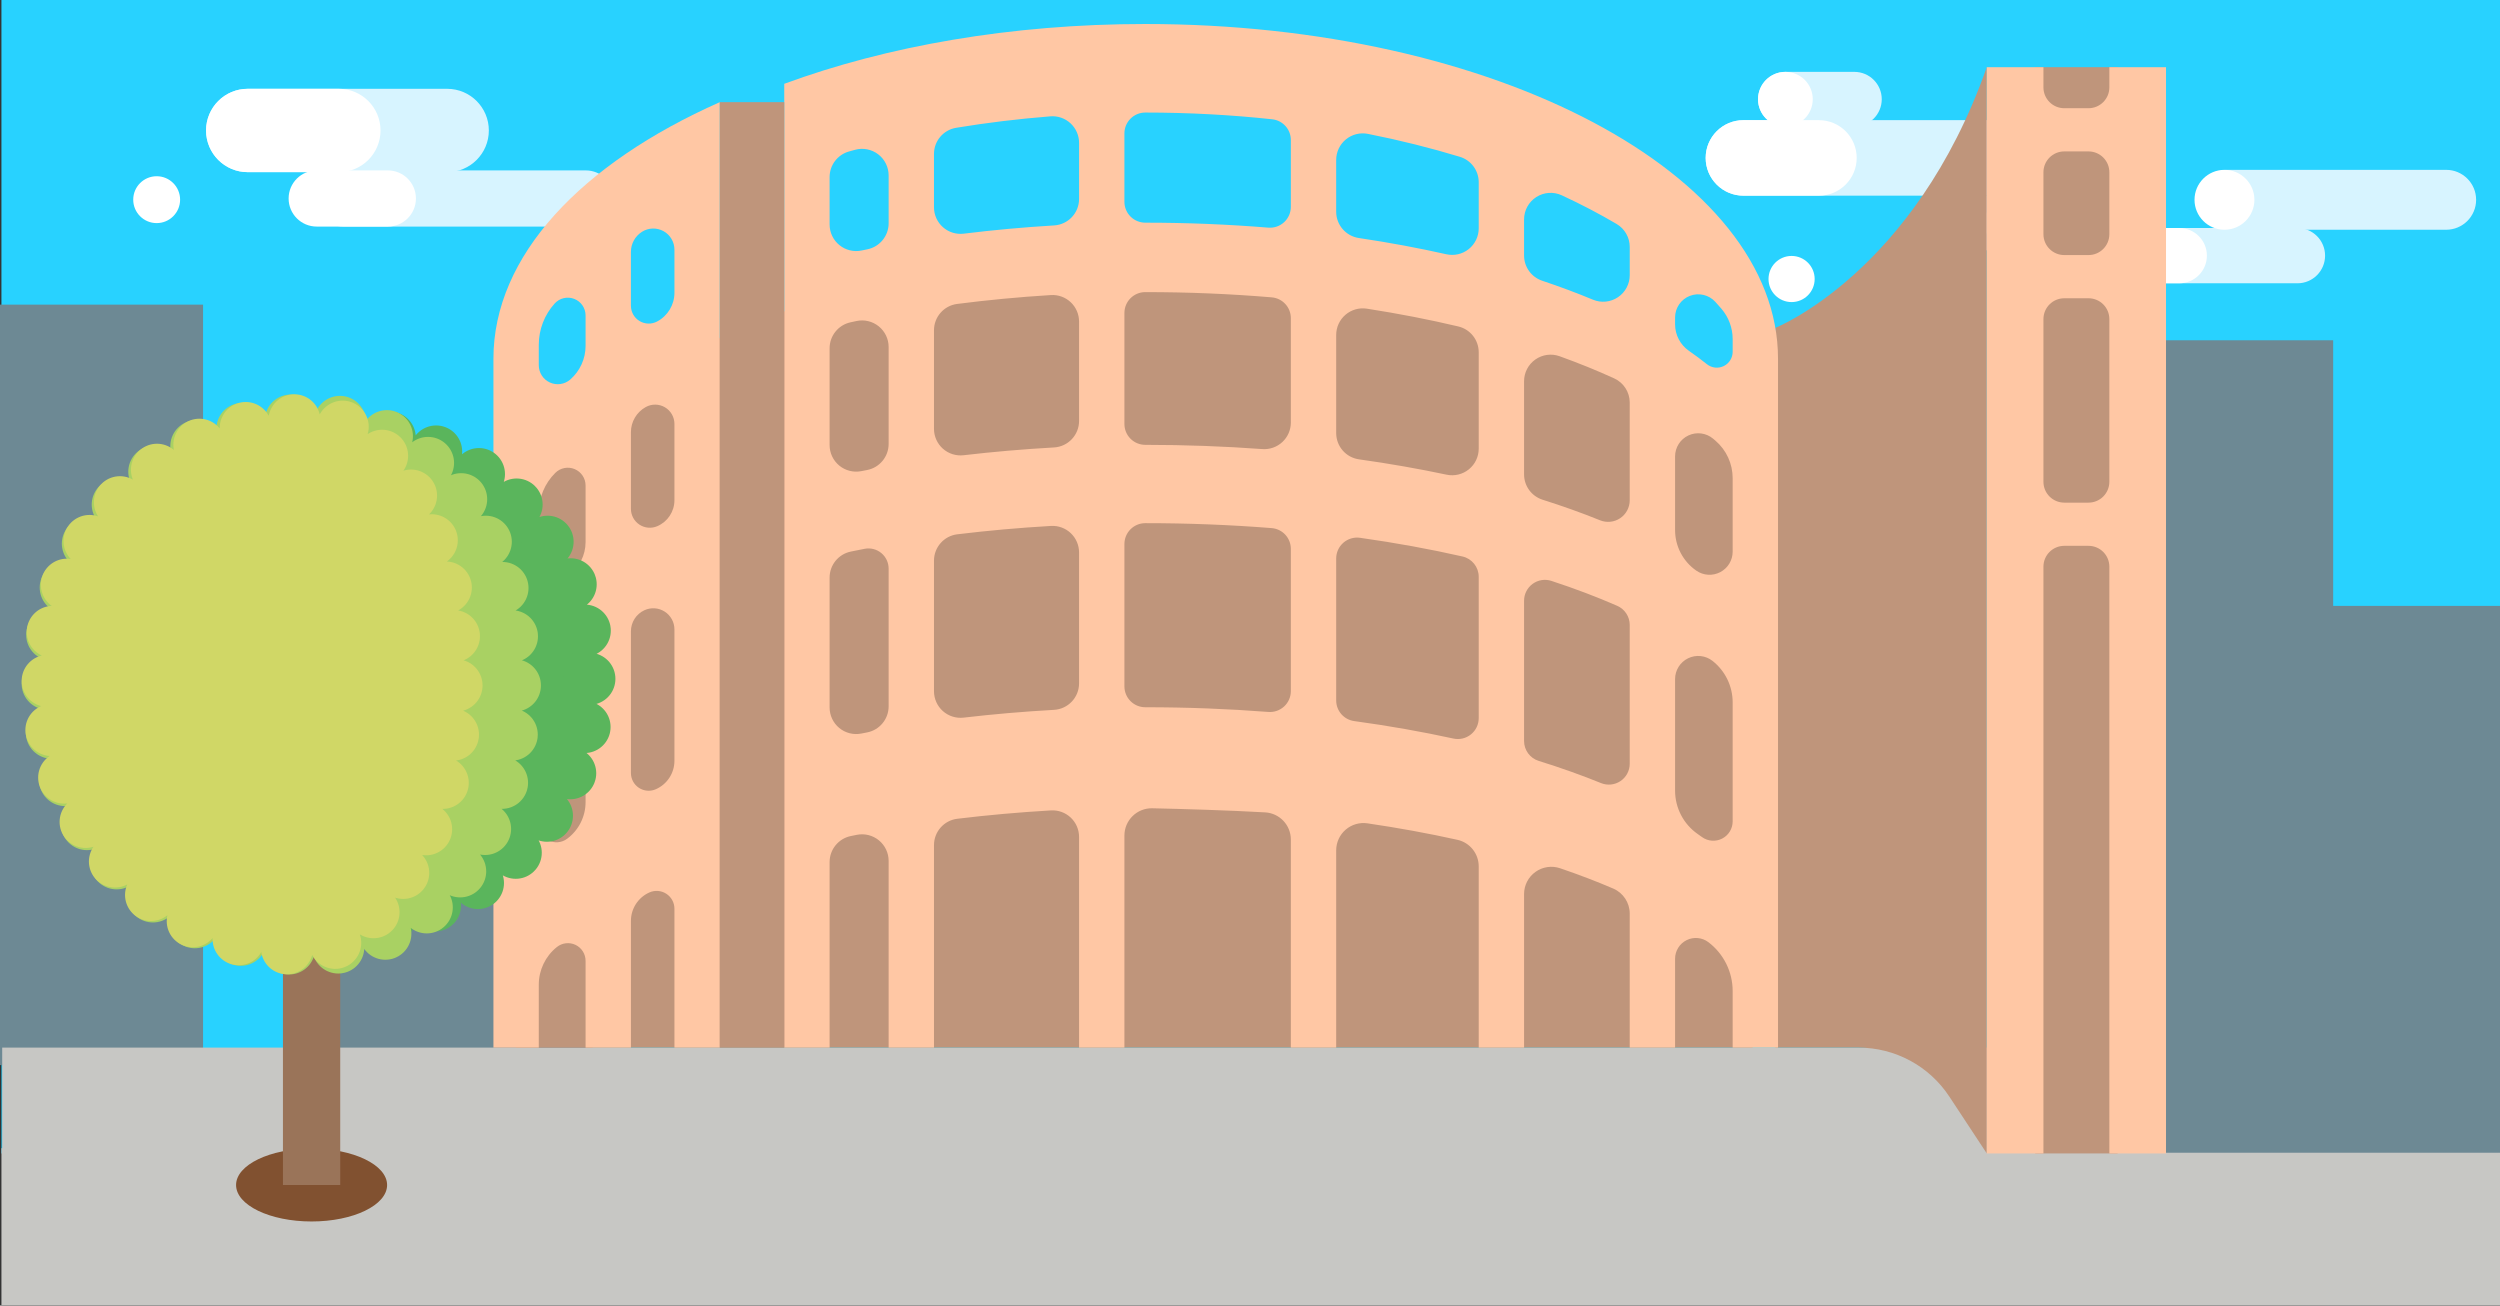<?xml version="1.0" encoding="UTF-8" standalone="no"?>
<svg width="1440px" height="752px" viewBox="0 0 1440 752" version="1.1" xmlns="http://www.w3.org/2000/svg" xmlns:xlink="http://www.w3.org/1999/xlink" xmlns:sketch="http://www.bohemiancoding.com/sketch/ns">
    <rect x="0" y="0" width="1440" height="752" fill="#333333" stroke="none"/>
    <!-- Generator: Sketch 3.3.2 (12043) - http://www.bohemiancoding.com/sketch -->
    <title>library</title>
    <desc>Created with Sketch.</desc>
    <defs></defs>
    <g id="Page-1" stroke="none" stroke-width="1" fill="none" fill-rule="evenodd" sketch:type="MSPage">
        <g id="library" sketch:type="MSArtboardGroup">
            <g id="Imported-Layers" sketch:type="MSLayerGroup" transform="translate(-2, -1)">
                <path d="M2.826,665.378 L1442.826,665.378 L1442.907,0.748 L2.826,0.748 L2.826,665.378" id="Fill-1" fill="#28D2FF" sketch:type="MSShapeGroup"></path>
                <path d="M1428.244,116.083 C1428.244,125.61 1420.522,133.333 1410.996,133.333 L1285.002,133.333 C1275.475,133.333 1267.752,125.61 1267.752,116.083 C1267.752,106.558 1275.475,98.835 1285.002,98.835 L1410.996,98.835 C1420.522,98.835 1428.244,106.558 1428.244,116.083" id="Fill-2" fill="#D7F4FF" sketch:type="MSShapeGroup"></path>
                <path d="M1225.23,148.255 C1225.23,157.048 1232.359,164.177 1241.153,164.177 L1325.326,164.177 C1334.119,164.177 1341.248,157.048 1341.248,148.255 C1341.248,139.46 1334.119,132.332 1325.326,132.332 L1241.153,132.332 C1232.359,132.332 1225.23,139.46 1225.23,148.255" id="Fill-3" fill="#D7F4FF" sketch:type="MSShapeGroup"></path>
                <path d="M1273.172,148.255 C1273.172,157.048 1266.043,164.177 1257.25,164.177 L1235.668,164.177 C1226.874,164.177 1219.746,157.048 1219.746,148.255 C1219.746,139.461 1226.874,132.333 1235.668,132.333 L1257.25,132.333 C1266.043,132.333 1273.172,139.461 1273.172,148.255" id="Fill-4" fill="#FFFFFF" sketch:type="MSShapeGroup"></path>
                <path d="M1300.539,116.084 C1300.539,125.61 1292.816,133.333 1283.289,133.333 C1273.764,133.333 1266.041,125.61 1266.041,116.084 C1266.041,106.558 1273.764,98.835 1283.289,98.835 C1292.816,98.835 1300.539,106.558 1300.539,116.084" id="Fill-5" fill="#FFFFFF" sketch:type="MSShapeGroup"></path>
                <path d="M1085.887,58.161 C1085.887,66.866 1078.828,73.925 1070.123,73.925 L1030.383,73.925 C1021.678,73.925 1014.619,66.866 1014.619,58.161 C1014.619,49.456 1021.678,42.398 1030.383,42.398 L1070.123,42.398 C1078.828,42.398 1085.887,49.456 1085.887,58.161" id="Fill-6" fill="#D7F4FF" sketch:type="MSShapeGroup"></path>
                <path d="M1177.385,91.96 C1177.385,103.972 1167.646,113.708 1155.635,113.708 L1006.208,113.708 C994.197,113.708 984.461,103.972 984.461,91.96 C984.461,79.948 994.197,70.212 1006.208,70.212 L1155.635,70.212 C1167.646,70.212 1177.385,79.948 1177.385,91.96" id="Fill-7" fill="#D7F4FF" sketch:type="MSShapeGroup"></path>
                <path d="M1071.455,91.96 C1071.455,103.972 1061.719,113.708 1049.707,113.708 L1006.208,113.708 C994.197,113.708 984.461,103.972 984.461,91.96 C984.461,79.948 994.197,70.212 1006.208,70.212 L1049.707,70.212 C1061.719,70.212 1071.455,79.948 1071.455,91.96" id="Fill-8" fill="#FFFFFF" sketch:type="MSShapeGroup"></path>
                <path d="M1046.146,58.161 C1046.146,66.868 1039.09,73.925 1030.383,73.925 C1021.678,73.925 1014.619,66.868 1014.619,58.161 C1014.619,49.455 1021.678,42.398 1030.383,42.398 C1039.09,42.398 1046.146,49.455 1046.146,58.161" id="Fill-9" fill="#FFFFFF" sketch:type="MSShapeGroup"></path>
                <path d="M1215.447,129.458 C1215.447,138.157 1208.397,145.208 1199.697,145.208 L1120.203,145.208 C1111.506,145.208 1104.453,138.157 1104.453,129.458 C1104.453,120.761 1111.506,113.708 1120.203,113.708 L1199.697,113.708 C1208.397,113.708 1215.447,120.761 1215.447,129.458" id="Fill-10" fill="#D7F4FF" sketch:type="MSShapeGroup"></path>
                <path d="M1104.453,129.458 C1104.453,120.761 1111.506,113.708 1120.203,113.708 L1131.635,113.708 C1140.331,113.708 1147.385,120.761 1147.385,129.458 C1147.385,138.157 1140.331,145.208 1131.635,145.208 L1120.203,145.208 C1111.506,145.208 1104.453,138.157 1104.453,129.458" id="Fill-11" fill="#FFFFFF" sketch:type="MSShapeGroup"></path>
                <path d="M1047.246,161.708 C1047.246,154.368 1041.297,148.419 1033.957,148.419 C1026.617,148.419 1020.666,154.368 1020.666,161.708 C1020.666,169.047 1026.617,174.999 1033.957,174.999 C1041.297,174.999 1047.246,169.047 1047.246,161.708" id="Fill-12" fill="#FFFFFF" sketch:type="MSShapeGroup"></path>
                <path d="M283.573,76.153 C283.573,89.408 272.828,100.152 259.575,100.152 L144.687,100.152 C131.433,100.152 120.688,89.408 120.688,76.153 C120.688,62.899 131.433,52.154 144.687,52.154 L259.575,52.154 C272.828,52.154 283.573,62.899 283.573,76.153" id="Fill-13" fill="#D7F4FF" sketch:type="MSShapeGroup"></path>
                <path d="M355.576,115.328 C355.576,124.263 348.333,131.506 339.399,131.506 L199.827,131.506 C190.892,131.506 183.649,124.263 183.649,115.328 C183.649,106.394 190.891,99.15 199.827,99.15 L339.399,99.15 C348.333,99.15 355.576,106.394 355.576,115.328" id="Fill-14" fill="#D7F4FF" sketch:type="MSShapeGroup"></path>
                <path d="M241.575,115.329 C241.575,124.263 234.333,131.506 225.398,131.506 L184.419,131.506 C175.485,131.506 168.242,124.263 168.242,115.329 C168.242,106.394 175.485,99.151 184.419,99.151 L225.397,99.151 C234.332,99.151 241.575,106.395 241.575,115.329" id="Fill-15" fill="#FFFFFF" sketch:type="MSShapeGroup"></path>
                <path d="M221.182,76.153 C221.182,89.408 210.438,100.152 197.182,100.152 L144.687,100.152 C131.433,100.152 120.688,89.408 120.688,76.153 C120.688,62.899 131.433,52.154 144.687,52.154 L197.182,52.154 C210.438,52.154 221.182,62.899 221.182,76.153" id="Fill-16" fill="#FFFFFF" sketch:type="MSShapeGroup"></path>
                <path d="M105.74,116.008 C105.74,108.552 99.697,102.508 92.24,102.508 C84.784,102.508 78.74,108.552 78.74,116.008 C78.74,123.464 84.784,129.508 92.24,129.508 C99.697,129.508 105.74,123.464 105.74,116.008" id="Fill-17" fill="#FFFFFF" sketch:type="MSShapeGroup"></path>
                <path d="M1205.551,197 L1345.905,197 L1345.905,675.984 L1205.551,675.984 L1205.551,197 Z" id="Fill-18" fill="#6D8994" sketch:type="MSShapeGroup"></path>
                <path d="M1326.405,349.993 L1442.825,349.993 L1442.825,675.985 L1326.405,675.985 L1326.405,349.993 Z" id="Fill-19" fill="#6D8994" sketch:type="MSShapeGroup"></path>
                <path d="M187.982,359.581 L343.401,359.581 L343.401,614.49 L187.982,614.49 L187.982,359.581 Z" id="Fill-20" fill="#6D8994" sketch:type="MSShapeGroup"></path>
                <path d="M0.471,176.463 L118.965,176.463 L118.965,614.488 L0.471,614.488 L0.471,176.463 Z" id="Fill-21" fill="#6D8994" sketch:type="MSShapeGroup"></path>
                <path d="M1219.295,664.972 L1219.295,604.427 L3.267,604.427 L3.267,662.373 L2.826,662.373 L2.826,752.748 L1442.907,752.748 L1442.826,664.972 L1219.295,664.972" id="Fill-22" fill="#C7C7C4" sketch:type="MSShapeGroup"></path>
                <path d="M1146.382,39.704 C1104.58,158.257 1024.6,189.834 1024.6,189.834 L1024.6,604.426 L1072.493,604.426 C1093.559,604.426 1113.213,615.016 1124.8,632.607 L1146.382,665.374 L1146.382,39.704" id="Fill-23" fill="#BF957B" sketch:type="MSShapeGroup"></path>
                <path d="M1174.263,39.704 L1221.742,39.704 L1221.742,665.377 L1174.263,665.377 L1174.263,39.704 Z" id="Fill-24" fill="#BF957B" sketch:type="MSShapeGroup"></path>
                <path d="M299.274,270.106 C299.274,270.106 424.104,154.198 603.236,152.442 C782.368,150.686 963.256,186.688 1011.551,256.058 L1011.551,604.426 L299.274,604.426 L299.274,270.106" id="Fill-25" fill="#BF957B" sketch:type="MSShapeGroup"></path>
                <path d="M286.216,207.624 L286.215,207.626 L286.215,604.426 L312.337,604.426 L312.337,568.167 C312.337,559.785 316.139,551.823 322.666,546.564 L322.741,546.504 C325.792,544.048 329.984,543.562 333.517,545.255 C337.05,546.948 339.291,550.518 339.291,554.435 L339.291,604.426 L365.412,604.426 L365.412,531.434 C365.412,524.367 369.569,517.947 376.017,515.059 L376.021,515.057 C379.198,513.634 382.881,513.917 385.801,515.81 C388.722,517.705 390.479,520.949 390.479,524.43 L390.479,604.426 L416.601,604.426 L416.601,59.844 C336.897,95.212 286.218,148.285 286.216,207.624 L286.216,207.624 Z M321.453,175.852 C324.288,172.702 328.77,171.624 332.726,173.143 C336.681,174.661 339.291,178.461 339.291,182.698 L339.291,200.227 C339.291,207.647 336.075,214.724 330.48,219.597 L330.463,219.612 C327.229,222.431 322.646,223.1 318.742,221.322 C314.838,219.545 312.337,215.65 312.337,211.361 L312.337,199.614 C312.337,190.845 315.579,182.382 321.444,175.861 L321.453,175.852 L321.453,175.852 Z M312.336,296.208 C312.336,287.632 315.762,279.41 321.855,273.373 L321.858,273.371 C324.792,270.464 329.185,269.606 332.996,271.195 C336.808,272.785 339.29,276.51 339.29,280.639 L339.29,313.286 C339.29,320.792 335.686,327.878 329.614,332.29 L329.607,332.295 C326.295,334.701 321.914,335.046 318.268,333.187 C314.622,331.326 312.336,327.579 312.336,323.486 L312.336,296.208 L312.336,296.208 Z M328.605,484.172 C325.502,486.458 321.375,486.804 317.936,485.064 C314.497,483.324 312.337,479.797 312.337,475.941 L312.337,404.312 C312.337,395.931 316.139,387.969 322.665,382.709 L322.67,382.706 C325.733,380.237 329.942,379.747 333.49,381.446 C337.039,383.145 339.29,386.73 339.29,390.665 L339.29,463.034 C339.29,471.358 335.325,479.223 328.623,484.16 L328.605,484.172 L328.605,484.172 Z M390.479,439.196 C390.479,446.32 386.248,452.776 379.714,455.617 L379.698,455.624 C376.54,456.998 372.901,456.688 370.021,454.798 C367.142,452.908 365.412,449.695 365.412,446.251 L365.412,364.625 C365.412,359.406 368.458,354.654 373.202,352.479 L373.207,352.476 C376.983,350.743 381.382,351.053 384.877,353.297 C388.372,355.541 390.479,359.41 390.479,363.564 L390.479,439.196 L390.479,439.196 Z M390.479,289.102 C390.479,295.607 386.606,301.495 380.633,304.072 L380.602,304.086 C377.238,305.537 373.369,305.199 370.309,303.185 C367.249,301.172 365.412,297.754 365.412,294.09 L365.412,249.938 C365.412,243.935 368.68,238.381 373.933,235.475 L373.977,235.45 C377.424,233.543 381.622,233.602 385.015,235.603 C388.408,237.606 390.479,241.253 390.479,245.192 L390.479,289.102 L390.479,289.102 Z M390.479,169.618 C390.479,176.571 386.613,182.975 380.455,186.204 L380.439,186.212 C377.257,187.882 373.431,187.766 370.357,185.904 C367.282,184.043 365.412,180.709 365.412,177.115 L365.412,146.057 C365.412,141.377 367.824,137.004 371.787,134.516 L371.812,134.5 C375.57,132.14 380.316,132.008 384.198,134.158 C388.081,136.308 390.479,140.396 390.479,144.834 L390.479,169.618 L390.479,169.618 Z" id="Fill-26" fill="#FFC7A4" sketch:type="MSShapeGroup"></path>
                <path d="M661.679,14.826 C584.38,14.826 512.705,27.558 453.728,49.273 L453.728,604.426 L479.85,604.426 L479.85,497.549 C479.85,490.301 484.938,484.036 492.035,482.569 C493.194,482.33 494.356,482.093 495.522,481.858 C500.017,480.954 504.681,482.115 508.23,485.019 C511.779,487.922 513.852,492.268 513.852,496.854 L513.852,604.426 L539.974,604.426 L539.974,487.792 C539.974,480.065 545.737,473.54 553.406,472.608 C570.864,470.489 588.884,468.871 607.357,467.793 C611.564,467.547 615.685,469.048 618.749,471.941 C621.813,474.834 623.544,478.862 623.544,483.076 L623.544,604.426 L649.665,604.426 L649.665,482.261 C649.665,478.037 651.369,473.993 654.389,471.04 C657.408,468.087 661.492,466.47 665.714,466.565 C682.943,466.955 710.427,467.75 730.755,468.93 C739.061,469.411 745.525,476.275 745.525,484.596 L745.525,604.426 L771.645,604.426 L771.645,490.781 C771.645,486.223 773.63,481.89 777.079,478.907 C780.527,475.925 785.107,474.573 789.618,475.235 C807.622,477.876 824.948,481.059 841.47,484.731 C848.656,486.328 853.742,492.688 853.742,500.05 L853.742,604.426 L879.864,604.426 L879.864,515.975 C879.864,510.914 882.305,506.164 886.419,503.217 C890.533,500.27 895.818,499.484 900.609,501.113 C911.387,504.776 921.609,508.684 931.22,512.812 C936.983,515.288 940.722,520.965 940.722,527.238 L940.722,604.426 L966.844,604.426 L966.844,553.242 C966.844,548.695 969.421,544.54 973.495,542.519 C977.569,540.498 982.439,540.957 986.058,543.711 L986.088,543.734 C994.868,550.42 1000.014,560.829 1000.014,571.865 L1000.014,604.426 L1026.136,604.426 L1026.136,207.626 C1026.136,101.146 862.964,14.826 661.679,14.826 L661.679,14.826 Z M940.722,289.168 C940.722,293.299 938.669,297.159 935.244,299.469 C931.819,301.779 927.468,302.239 923.639,300.689 C913.242,296.482 902.19,292.523 890.542,288.842 C884.179,286.829 879.863,280.93 879.863,274.255 L879.863,220.587 C879.863,215.607 882.288,210.938 886.362,208.074 C890.437,205.21 895.652,204.505 900.338,206.19 C911.428,210.182 921.932,214.444 931.788,218.956 C937.23,221.446 940.722,226.888 940.722,232.873 L940.722,289.168 L940.722,289.168 Z M966.844,263.89 C966.844,258.708 969.847,253.996 974.544,251.807 C979.241,249.619 984.783,250.349 988.748,253.684 C989.206,254.069 989.66,254.455 990.11,254.842 C996.4,260.248 1000.014,268.133 1000.014,276.428 L1000.014,318.745 C1000.014,323.699 997.266,328.244 992.88,330.547 C988.493,332.85 983.188,332.534 979.113,329.716 L979.094,329.703 C971.419,324.397 966.844,315.654 966.844,306.323 L966.844,263.89 L966.844,263.89 Z M607.301,170.953 C611.516,170.691 615.652,172.185 618.727,175.079 C621.804,177.973 623.542,182.01 623.542,186.233 L623.542,243.457 C623.542,251.564 617.217,258.271 609.123,258.729 C591.315,259.732 573.923,261.238 557.046,263.212 C552.706,263.719 548.357,262.347 545.095,259.439 C541.833,256.533 539.973,252.37 539.973,248.001 L539.973,191.24 C539.973,183.557 545.673,177.054 553.294,176.071 C570.768,173.818 588.808,172.099 607.301,170.953 L607.301,170.953 Z M557.15,135.59 C552.796,136.129 548.42,134.773 545.134,131.865 C541.848,128.957 539.973,124.778 539.973,120.391 L539.973,89.674 C539.973,82.181 545.384,75.823 552.776,74.602 C570.324,71.7 588.443,69.486 607.02,68.011 C611.275,67.673 615.475,69.129 618.611,72.022 C621.747,74.917 623.544,78.991 623.544,83.258 L623.544,115.591 C623.544,123.69 617.246,130.361 609.161,130.845 C591.376,131.909 574.007,133.502 557.15,135.59 L557.15,135.59 Z M649.665,181.268 C649.665,174.633 655.042,169.254 661.677,169.254 L661.679,169.254 C686.624,169.254 710.983,170.294 734.518,172.275 C740.735,172.798 745.525,177.994 745.525,184.233 L745.525,244.403 C745.525,248.654 743.755,252.711 740.643,255.606 C737.53,258.502 733.35,259.984 729.112,259.674 C707.258,258.073 684.72,257.233 661.679,257.233 L661.677,257.233 C658.491,257.233 655.435,255.968 653.182,253.715 C650.929,251.461 649.665,248.406 649.665,245.22 L649.665,181.268 L649.665,181.268 Z M771.645,193.925 C771.645,189.459 773.599,185.218 776.988,182.311 C780.378,179.402 784.874,178.106 789.287,178.791 C807.596,181.631 825.206,185.064 841.983,189.035 C848.889,190.67 853.742,196.823 853.742,203.92 L853.742,259.445 C853.742,264.06 851.658,268.426 848.074,271.331 C844.489,274.236 839.78,275.381 835.267,274.422 C819.139,270.997 802.277,268.035 784.795,265.581 C777.235,264.519 771.645,258.068 771.645,250.435 L771.645,193.925 L771.645,193.925 Z M784.693,138.098 C777.205,136.984 771.645,130.558 771.645,122.988 L771.645,93.116 C771.645,88.533 773.7,84.192 777.244,81.287 C780.787,78.381 785.447,77.221 789.942,78.115 C808.345,81.776 826.039,86.203 842.888,91.321 C849.329,93.278 853.742,99.22 853.742,105.951 L853.742,132.525 C853.742,137.174 851.627,141.57 847.996,144.473 C844.365,147.376 839.611,148.468 835.075,147.448 C818.974,143.826 802.142,140.693 784.693,138.098 L784.693,138.098 Z M890.302,162.704 C884.062,160.615 879.864,154.775 879.864,148.196 L879.864,127.383 C879.864,122.165 882.524,117.308 886.92,114.497 C891.315,111.686 896.843,111.304 901.578,113.496 C912.738,118.662 923.297,124.183 933.193,130.025 C937.849,132.775 940.722,137.798 940.722,143.206 L940.722,159.497 C940.722,164.608 938.169,169.381 933.919,172.219 C929.668,175.057 924.278,175.588 919.559,173.626 C910.29,169.773 900.525,166.125 890.302,162.704 L890.302,162.704 Z M734.797,69.708 C740.893,70.364 745.525,75.507 745.525,81.638 L745.525,120.148 C745.525,123.507 744.119,126.712 741.648,128.987 C739.177,131.262 735.867,132.396 732.518,132.122 C709.604,130.248 685.92,129.262 661.68,129.262 L661.678,129.262 C658.492,129.262 655.436,127.996 653.183,125.743 C650.93,123.49 649.665,120.435 649.665,117.248 L649.665,77.84 C649.665,71.206 655.044,65.826 661.68,65.826 C686.723,65.826 711.175,67.164 734.797,69.708 L734.797,69.708 Z M479.85,102.987 C479.85,96.141 484.402,90.118 490.991,88.263 C492.159,87.934 493.331,87.608 494.506,87.286 C499.109,86.023 504.037,86.981 507.832,89.876 C511.626,92.771 513.852,97.272 513.852,102.045 L513.852,129.612 C513.852,136.875 508.743,143.15 501.624,144.6 C500.506,144.827 499.391,145.058 498.279,145.29 C493.768,146.233 489.073,145.091 485.497,142.184 C481.922,139.276 479.85,134.911 479.85,130.303 L479.85,102.987 L479.85,102.987 Z M479.85,201.602 C479.85,194.424 484.842,188.199 491.853,186.661 C493.013,186.406 494.176,186.154 495.344,185.905 C499.86,184.939 504.569,186.067 508.16,188.97 C511.752,191.872 513.853,196.244 513.853,200.862 L513.853,256.706 C513.853,264.032 508.657,270.343 501.462,271.727 C500.341,271.941 499.224,272.159 498.111,272.379 C493.619,273.266 488.966,272.093 485.43,269.184 C481.895,266.275 479.85,261.935 479.85,257.356 L479.85,201.602 L479.85,201.602 Z M498.11,423.525 C493.618,424.412 488.965,423.239 485.43,420.33 C481.894,417.421 479.85,413.081 479.85,408.503 L479.85,333.693 C479.85,326.445 484.938,320.181 492.035,318.714 C494.68,318.168 497.343,317.634 500.026,317.111 C503.431,316.449 506.954,317.346 509.63,319.553 C512.305,321.761 513.851,325.05 513.851,328.518 L513.851,407.853 C513.851,415.18 508.655,421.49 501.46,422.873 C500.34,423.088 499.223,423.306 498.11,423.525 L498.11,423.525 Z M557.047,414.356 C552.708,414.864 548.358,413.491 545.096,410.585 C541.834,407.678 539.974,403.515 539.974,399.146 L539.974,323.936 C539.974,316.21 545.737,309.685 553.406,308.754 C570.864,306.633 588.884,305.016 607.357,303.938 C611.564,303.692 615.685,305.193 618.749,308.086 C621.811,310.979 623.543,315.008 623.543,319.222 L623.543,394.602 C623.543,402.709 617.218,409.416 609.124,409.873 C591.316,410.877 573.924,412.384 557.047,414.356 L557.047,414.356 Z M661.679,408.379 L661.677,408.379 C658.491,408.379 655.435,407.113 653.182,404.86 C650.929,402.607 649.665,399.551 649.665,396.365 L649.665,314.354 C649.665,307.721 655.042,302.341 661.677,302.341 L661.679,302.341 C686.609,302.341 710.953,303.321 734.475,305.186 C740.728,305.682 745.526,310.89 745.526,317.162 L745.526,399.09 C745.526,402.437 744.129,405.631 741.675,407.906 C739.219,410.181 735.924,411.339 732.587,411.081 C709.65,409.31 685.944,408.379 661.679,408.379 L661.679,408.379 Z M782.016,416.34 C776.059,415.524 771.645,410.449 771.645,404.437 L771.645,322.676 C771.645,319.197 773.155,315.891 775.78,313.607 C778.405,311.324 781.895,310.279 785.34,310.765 C805.954,313.674 825.703,317.289 844.4,321.536 C849.876,322.779 853.742,327.637 853.742,333.252 L853.742,414.658 C853.742,418.295 852.093,421.735 849.261,424.017 C846.43,426.299 842.713,427.184 839.16,426.407 C821.011,422.439 801.908,419.062 782.016,416.34 L782.016,416.34 Z M888.303,439.283 C883.278,437.72 879.863,433.073 879.863,427.811 L879.863,347.013 C879.863,343.161 881.71,339.544 884.829,337.284 C887.948,335.023 891.962,334.395 895.622,335.595 C909.123,340.02 921.792,344.82 933.523,349.956 C937.895,351.869 940.722,356.194 940.722,360.967 L940.722,440.922 C940.722,444.92 938.733,448.655 935.417,450.888 C932.102,453.121 927.891,453.562 924.188,452.057 C912.968,447.497 900.981,443.227 888.303,439.283 L888.303,439.283 Z M979.857,481.381 C971.697,475.683 966.843,466.351 966.843,456.397 L966.843,392.158 C966.843,387.052 969.76,382.395 974.354,380.165 C978.948,377.936 984.414,378.524 988.423,381.688 L988.456,381.715 C995.76,387.479 1000.014,396.275 1000.014,405.579 L1000.014,474.118 C1000.014,478.3 997.672,482.13 993.949,484.035 C990.225,485.941 985.747,485.604 982.357,483.155 C981.534,482.561 980.701,481.97 979.857,481.381 L979.857,481.381 Z M993.495,178.78 C997.709,183.671 1000.014,189.891 1000.014,196.346 L1000.014,203.646 C1000.014,207.152 998.006,210.349 994.848,211.871 C991.69,213.393 987.937,212.975 985.197,210.789 C981.915,208.172 978.454,205.6 974.82,203.075 C969.836,199.611 966.845,193.904 966.845,187.835 L966.845,183.853 C966.845,178.353 970.223,173.417 975.351,171.426 C980.478,169.436 986.305,170.797 990.015,174.857 C991.202,176.157 992.363,177.465 993.495,178.78 L993.495,178.78 Z" id="Fill-27" fill="#FFC7A4" sketch:type="MSShapeGroup"></path>
                <path d="M1216.989,39.704 L1216.989,51.322 C1216.989,57.957 1211.61,63.336 1204.976,63.336 L1191.031,63.336 C1184.396,63.336 1179.017,57.957 1179.017,51.322 L1179.017,39.704 L1146.382,39.704 L1146.382,665.377 L1179.017,665.377 L1179.017,327.41 C1179.017,320.775 1184.396,315.396 1191.031,315.396 L1204.976,315.396 C1211.61,315.396 1216.989,320.775 1216.989,327.41 L1216.989,665.377 L1249.623,665.377 L1249.623,39.704 L1216.989,39.704 L1216.989,39.704 Z M1204.976,88.214 C1211.61,88.214 1216.989,93.593 1216.989,100.228 L1216.989,135.906 C1216.989,142.541 1211.61,147.919 1204.976,147.919 L1191.031,147.919 C1184.397,147.919 1179.018,142.541 1179.018,135.906 L1179.018,100.228 C1179.018,93.593 1184.397,88.214 1191.031,88.214 L1204.976,88.214 L1204.976,88.214 Z M1191.031,290.519 C1184.396,290.519 1179.017,285.14 1179.017,278.505 L1179.017,184.811 C1179.017,178.177 1184.396,172.798 1191.031,172.798 L1204.976,172.798 C1211.61,172.798 1216.989,178.177 1216.989,184.811 L1216.989,278.505 C1216.989,285.14 1211.61,290.519 1204.976,290.519 L1191.031,290.519 L1191.031,290.519 Z" id="Fill-28" fill="#FFC7A4" sketch:type="MSShapeGroup"></path>
                <path d="M416.599,59.844 L453.727,59.844 L453.727,604.426 L416.599,604.426 L416.599,59.844 Z" id="Fill-29" fill="#BF957B" sketch:type="MSShapeGroup"></path>
                <path d="M224.97,683.571 C224.97,695.169 205.496,704.57 181.473,704.57 C157.45,704.57 137.976,695.169 137.976,683.571 C137.976,671.974 157.45,662.572 181.473,662.572 C205.496,662.572 224.97,671.974 224.97,683.571" id="Fill-30" fill="#815130" sketch:type="MSShapeGroup"></path>
                <path d="M197.972,471.873 C197.972,462.761 190.586,455.374 181.473,455.374 C172.361,455.374 164.974,462.761 164.974,471.873 L164.974,683.571 L197.972,683.571 L197.972,471.873" id="Fill-31" fill="#9A7459" sketch:type="MSShapeGroup"></path>
                <path d="M341.475,392.014 C341.475,469.885 277.424,533.013 198.41,533.013 C119.398,533.013 55.344,469.885 55.344,392.014 L55.344,391.322 C55.344,313.451 119.398,250.324 198.41,250.322 C277.424,250.322 341.475,313.451 341.475,391.322 L341.475,392.014" id="Fill-32" fill="#5AB55C" sketch:type="MSShapeGroup"></path>
                <path d="M341.475,392.014 C341.475,469.885 277.424,533.013 198.41,533.013 C119.398,533.013 55.344,469.885 55.344,392.014 L55.344,391.322 C55.344,313.451 119.398,250.324 198.41,250.322 C277.424,250.322 341.475,313.451 341.475,391.322 L341.475,392.014 L341.475,392.014 Z" id="Stroke-33" stroke="#5AB55C" stroke-width="30" stroke-linecap="round" stroke-linejoin="round" stroke-dasharray="0,27.933" sketch:type="MSShapeGroup"></path>
                <path d="M298.58,395.841 C298.58,479.799 252.734,547.859 181.475,547.859 C97.518,547.859 29.457,479.799 29.457,395.842 L29.457,394.803 C29.457,310.846 97.517,242.785 181.475,242.784 C252.734,242.784 298.58,310.846 298.58,394.803 L298.58,395.841" id="Fill-34" fill="#A9D163" sketch:type="MSShapeGroup"></path>
                <path d="M298.58,395.841 C298.58,479.799 252.734,547.859 181.475,547.859 C97.518,547.859 29.457,479.799 29.457,395.842 L29.457,394.803 C29.457,310.846 97.517,242.785 181.475,242.784 C252.734,242.784 298.58,310.846 298.58,394.803 L298.58,395.841 L298.58,395.841 Z" id="Stroke-35" stroke="#A9D163" stroke-width="30" stroke-linecap="round" stroke-linejoin="round" stroke-dasharray="0,28.36" sketch:type="MSShapeGroup"></path>
                <path d="M264.945,395.841 C264.945,479.799 211.683,547.859 181.475,547.859 C97.518,547.859 29.457,479.799 29.457,395.842 L29.457,394.803 C29.457,310.846 97.517,242.785 181.475,242.784 C224.25,242.784 264.945,310.846 264.945,394.803 L264.945,395.841" id="Fill-36" fill="#D0D766" sketch:type="MSShapeGroup"></path>
                <path d="M264.945,395.841 C264.945,479.799 211.683,547.859 181.475,547.859 C97.518,547.859 29.457,479.799 29.457,395.842 L29.457,394.803 C29.457,310.846 97.517,242.785 181.475,242.784 C224.25,242.784 264.945,310.846 264.945,394.803 L264.945,395.841 L264.945,395.841 Z" id="Stroke-37" stroke="#D0D766" stroke-width="30" stroke-linecap="round" stroke-linejoin="round" stroke-dasharray="0,28.412" sketch:type="MSShapeGroup"></path>
            </g>
        </g>
    </g>
</svg>